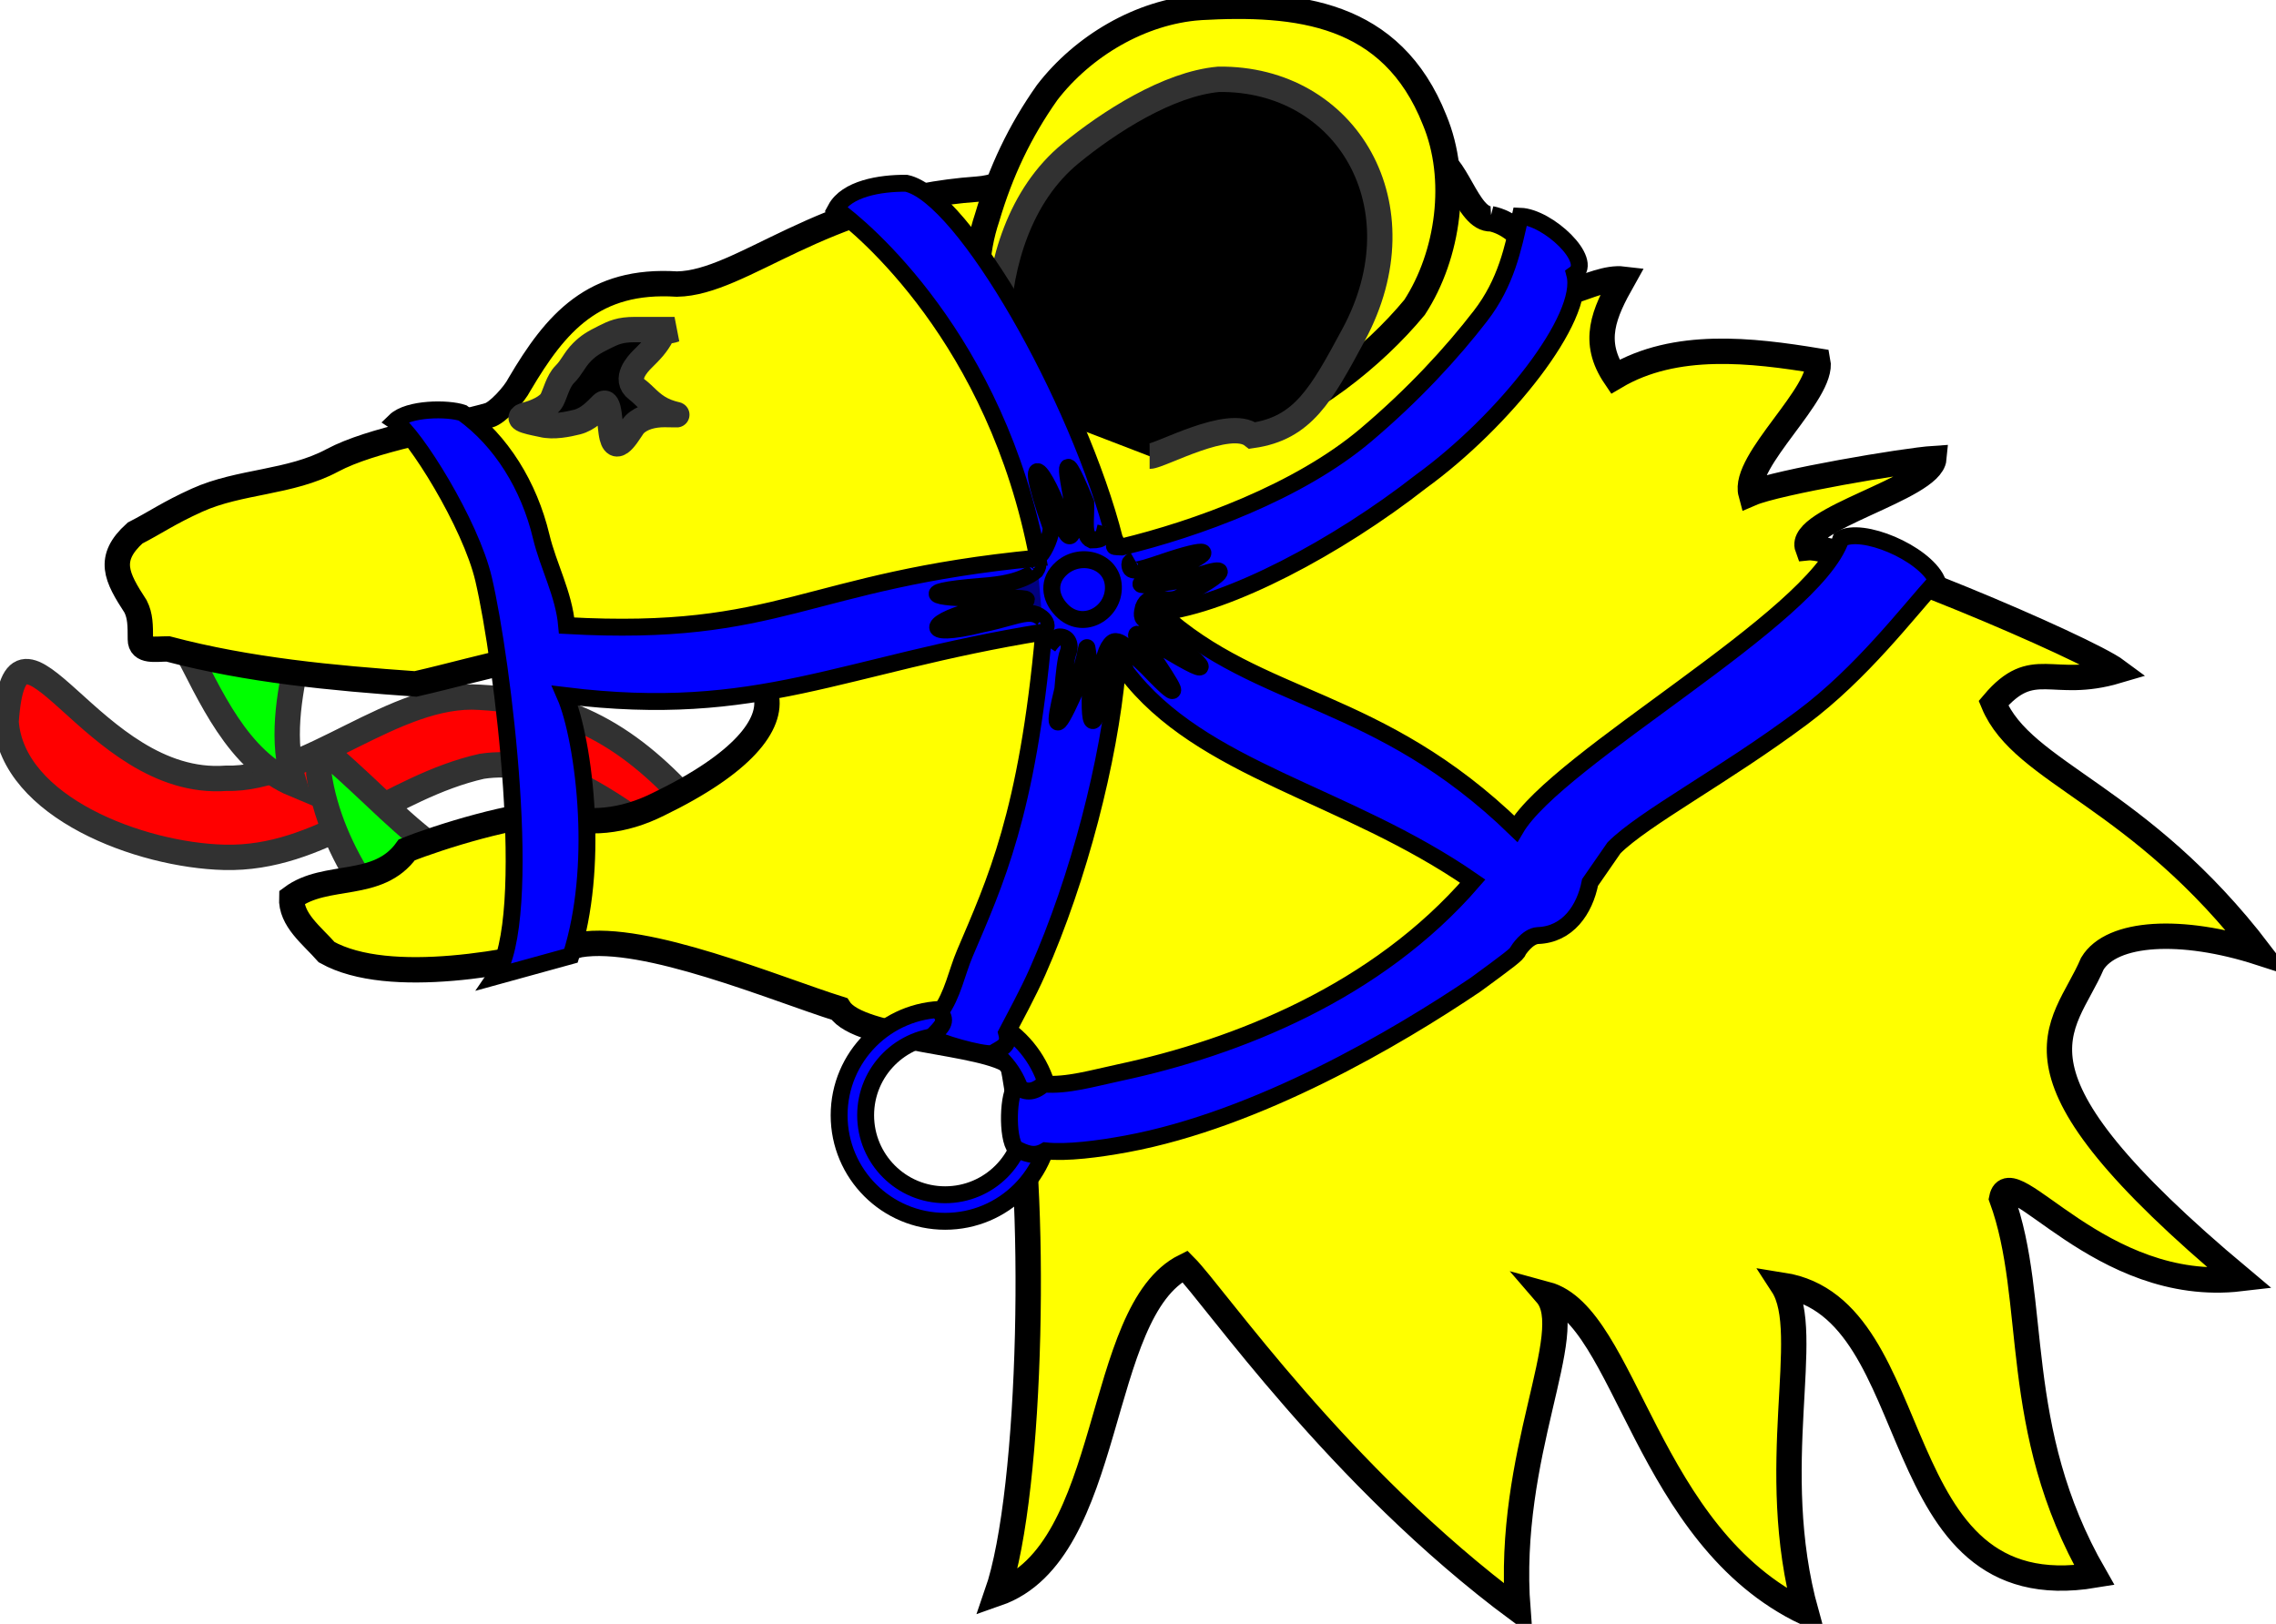 <?xml version="1.0" encoding="UTF-8" standalone="no"?>
<!-- Created with Inkscape (http://www.inkscape.org/) -->
<svg xmlns:dc="http://purl.org/dc/elements/1.1/" xmlns:cc="http://creativecommons.org/ns#" xmlns:rdf="http://www.w3.org/1999/02/22-rdf-syntax-ns#" xmlns:svg="http://www.w3.org/2000/svg" xmlns="http://www.w3.org/2000/svg" xmlns:sodipodi="http://sodipodi.sourceforge.net/DTD/sodipodi-0.dtd" xmlns:inkscape="http://www.inkscape.org/namespaces/inkscape" width="269.226" height="192.108" id="svg3070" version="1.1" inkscape:version="0.48.4 r9939" sodipodi:docname="bears-head.svg">
  <defs id="defs3072"/>
  <sodipodi:namedview id="base" pagecolor="#ffffff" bordercolor="#666666" borderopacity="1.0" inkscape:pageopacity="0.0" inkscape:pageshadow="2" inkscape:zoom="2.9138051" inkscape:cx="133.99367" inkscape:cy="96.356151" inkscape:document-units="px" inkscape:current-layer="g9726" showgrid="false" fit-margin-top="0" fit-margin-left="0" fit-margin-right="0" fit-margin-bottom="0"/>
  <g inkscape:label="Layer 1" inkscape:groupmode="layer" id="layer1">
    <g style="display:inline" id="g9726">
      <g style="display:inline" id="g9728">
        <g id="tongued" inkscape:label="#g3115">
          <path id="path13675" style="fill:#ff0000;fill-opacity:1;fill-rule:evenodd;stroke:#313131;stroke-width:3;stroke-linecap:butt;stroke-linejoin:miter;stroke-miterlimit:4;stroke-opacity:1;stroke-dasharray:none;display:inline" d="m82.79,96.39   c-7.366,-8.518 -14.39,-13.25 -26.02,-13.9 -10.08,-0.707 -20.5,9.856 -30.05,9.581 -15.92,1.161 -24.84,-23.62 -26,-6.678 0.755,10.14 15.89,15.78 25.79,16.03 11.49,0.303 19.58,-8.31 30.48,-10.77 7.252,-1.105 13.87,3.312 19.85,7.594 2.034,1.374 3.999,-1.53 5.953,-1.87   z " sodipodi:nodetypes="cccccccc" inkscape:connector-curvature="0"/>
        </g>
        <g id="armed" inkscape:label="#g3118">
          <path id="path12800" style="fill:#00ff00;fill-opacity:1;fill-rule:evenodd;stroke:#313131;stroke-width:3;stroke-linecap:butt;stroke-linejoin:miter;stroke-miterlimit:4;stroke-opacity:1;stroke-dasharray:none;display:inline" d="m21.69,76.19   c3.175,6.047 6.389,13.8 13.13,16.6 -1.591,-5.222 -0.654,-10.29 0.454,-15.47 -4.361,-1.754 -9.007,-1.615 -13.58,-1.133   z " sodipodi:nodetypes="cccc" inkscape:connector-curvature="0"/>
          <path id="path11925" style="fill:#00ff00;fill-opacity:1;fill-rule:evenodd;stroke:#313131;stroke-width:3;stroke-linecap:butt;stroke-linejoin:miter;stroke-miterlimit:4;stroke-opacity:1;stroke-dasharray:none;display:inline" d="m52.79,101.3   c-4.895,-3.283 -8.846,-7.712 -13.3,-11.53 -1.713,-1.713 -1.774,0.237 -1.774,1.774 0.688,4.743 2.704,9.301 5.322,13.3 3.503,-0.361 6.944,-1.397 9.756,-3.548   z " sodipodi:nodetypes="ccccc" inkscape:connector-curvature="0"/>
        </g>
        <path inkscape:connector-curvature="0" sodipodi:nodetypes="cccccccssccsccsccccccccccccccccccccccccccccc" d="m176.4,25.89   c-2.898,0.161 -4.158,-7.19 -7.062,-7.342 -16.38,1.423 -32.87,-0.535 -49.04,2.635 -1.59,0.398 -2.728,1.052 -4.705,1.192 -18.5,1.301 -27.74,11.1 -35.51,11.23 -9.861,-0.63 -14.32,4.541 -18.63,11.86 -0.6,1.199 -2.621,3.414 -3.645,3.67 -5.108,1.449 -13.8,2.814 -18.5,5.331 -4.99,2.675 -10.95,2.422 -16,4.705 -3.397,1.536 -4.862,2.621 -7.337,3.889 -3.346,3.027 -2.201,5.203 0.069,8.689 0.557,1.114 0.564,2.201 0.564,3.889 0,1.514 1.772,1.129 3.262,1.129 9.538,2.524 19.46,3.448 29.29,4.14 7.94,-1.795 17.88,-5.104 28.53,-4.705 14.22,0.533 20.21,9.244 0.2,18.94 -4.14,2.076 -8.357,2.522 -12.49,1.217 -3.929,-0.33 -13.66,2.71 -17.28,4.184 -3.392,4.743 -9.538,2.613 -13.61,5.644 -0.118,2.64 2.388,4.467 4.14,6.46 7.38,4.113 22.24,1.211 29.9,-0.878 7.779,-1.306 23.13,5.189 30.74,7.584 2.383,3.72 17.38,3.788 20.47,6.413 2.988,14.2 2.413,50.56 -1.818,62.75 14,-4.885 11.48,-33.39 22.23,-38.72 3.47,3.477 18.11,24.84 39.38,40.63 -1.417,-18.47 7.257,-32.83 3.376,-37.32 9.439,2.554 11.76,28.7 30.72,37.69 -4.771,-17.24 0.889,-33.12 -2.784,-38.76 17.63,2.78 11.51,38.51 36.87,34.31 -9.998,-17.4 -6.55,-32.58 -10.95,-44.58 0.978,-4.923 11.65,11.44 28.24,9.496   C235.3,126.4 244.1,122 247.5,114 249.8,110.2 258,109.7 267.3,112.7 253,93.99 239.3,91.59 235.8,83.19   c4.724,-5.578 6.887,-1.538 14.62,-3.828 -3.71,-2.762 -32.5,-14.98 -36.6,-14.56 -1.254,-3.392 14.61,-7.001 14.94,-10.56 -3.443,0.225 -18.53,2.788 -21.64,4.133 -1.039,-3.853 8.666,-11.93 7.907,-15.68 -7.84,-1.286 -16.85,-2.347 -23.97,1.873 -2.824,-4.172 -1.356,-7.456 0.948,-11.55 -1.842,-0.22 -4.123,0.813 -6.028,1.451 -3.332,-2.561 -5.497,-7.788 -9.624,-8.594   z " style="fill:#ffff00;fill-opacity:1;fill-rule:evenodd;stroke:#000000;stroke-width:3;stroke-linecap:butt;stroke-linejoin:miter;stroke-miterlimit:4;stroke-opacity:1;stroke-dasharray:none;display:inline" id="path18970"/>
        <path inkscape:connector-curvature="0" d="m79.79,38.99   c-0.664,0 -3.169,0 -4.73,0 -1.707,0 -2.472,0.349 -3.548,0.887 -1.271,0.636 -1.862,0.975 -2.661,1.774 -0.93,0.93 -1.161,1.752 -2.069,2.661 -0.752,0.752 -1.105,2.209 -1.478,2.956 -0.455,0.91 -2.119,1.565 -2.956,1.774 -2.113,0.528 1.148,1.026 1.774,1.182 1.347,0.337 3.07,-0.028 4.139,-0.296 1.328,-0.332 2.28,-1.394 2.956,-2.069 0.948,-0.948 0.858,2.543 1.182,3.843 0.576,2.305 2.175,-0.992 2.661,-1.478 0.874,-0.874 2.225,-1.182 3.548,-1.182 2.564,0 1.29,0.201 -0.296,-0.592 -1.327,-0.664 -2.061,-1.694 -2.956,-2.365 -1.649,-1.237 0.151,-3.107 0.592,-3.548 0.973,-0.973 1.735,-1.697 2.365,-2.956 0.237,-0.475 0.986,-0.394 1.478,-0.592   z " style="fill:#000000;fill-opacity:1;fill-rule:evenodd;stroke:#313131;stroke-width:3;stroke-linecap:butt;stroke-linejoin:miter;stroke-miterlimit:4;stroke-opacity:1;stroke-dasharray:none;display:inline" id="path10175"/>
        <path inkscape:connector-curvature="0" sodipodi:nodetypes="ccccccccccccc" d="m141.9,0.89   c-6.986,0.506 -13.8,4.557 -18.03,10.05 -3.246,4.594 -5.502,9.382 -7.096,14.78 -1.385,4.131 -1.668,8.703 0,12.71 0.307,0.153 0.627,0.294 0.961,0.444 0.776,-2.234 1.7,-5.469 1.7,-6.356 1.389,-7.641 5.725,-12.23 12.14,-17.55 15.23,-7.731 33.65,2.326 28.71,20.38 -4.786,7.409 -8.713,10.49 -15.14,14.22 1.56,0.243 0.789,1.591 2.036,1.279 7.565,-2.478 15.27,-8.594 20.15,-14.49 4.039,-6.213 5.26,-15.23 2.365,-22.17 -5.075,-12.78 -16.17,-13.96 -27.79,-13.3   z " style="fill:#ffff00;fill-opacity:1;fill-rule:evenodd;stroke:#000000;stroke-width:3;stroke-linecap:butt;stroke-linejoin:miter;stroke-miterlimit:4;stroke-opacity:1;stroke-dasharray:none;display:inline" id="path15425"/>
        <path inkscape:connector-curvature="0" sodipodi:nodetypes="ccscscc" d="m115.5,46.09   c0.403,-0.235 2.51,-6.617 2.51,-7.869 0.289,-7.015 2.589,-15.12 8.647,-20.08 4.491,-3.684 11.53,-8.229 17.5,-8.76 15.14,-0.178 24.15,15 15.97,30.2 -3.836,7.129 -5.995,11.08 -11.99,11.94 -2.746,-2.148 -10.91,2.449 -12.15,2.449   " style="fill:#000000;fill-opacity:1;fill-rule:evenodd;stroke:#313131;stroke-width:3;stroke-linecap:butt;stroke-linejoin:miter;stroke-miterlimit:4;stroke-opacity:1;stroke-dasharray:none;display:inline" id="path2230"/>
      </g>
      <g inkscape:label="muselière" style="display:inline" id="muzzled">
        <path inkscape:connector-curvature="0" id="path2219" style="fill:#0000ff;stroke:#000000;stroke-width:2;stroke-miterlimit:4;stroke-dasharray:none" d="m111.8,119.4   c-6.92,0 -12.54,5.611 -12.54,12.54 0,6.925 5.616,12.54 12.54,12.54 6.925,0 12.54,-5.611 12.54,-12.54 0,-6.925 -5.611,-12.54 -12.54,-12.54   z m0,21.94   c-5.194,0 -9.405,-4.21 -9.405,-9.405 0,-5.194 4.212,-9.405 9.405,-9.405 5.194,0 9.405,4.21 9.405,9.405 0.001,5.194 -4.209,9.405 -9.405,9.405   z "/>
        <path inkscape:connector-curvature="0" id="path2253" style="fill:#0000ff;stroke:#000000;stroke-width:2;stroke-miterlimit:4;stroke-dasharray:none" d="m110.2,122.7   c0.7,0.605 5.834,2.083 7.176,1.949 1.092,-0.727 2.112,-0.874 1.697,-2.452 0.9,-1.736 2.504,-4.652 3.649,-7.238 4.937,-11.15 8.462,-25.02 9.429,-35.56 -0.627,-2.516 0.234,-2.306 1.051,0.064 8.903,11.73 25.94,14.34 41.01,24.78 -11.36,13.14 -27.92,19.68 -41.77,22.64 -3.141,0.672 -6.251,1.597 -8.964,1.356 -1.345,1.179 -2.252,0.949 -3.262,0.286 -0.958,0.619 -1.168,6.095 -0.082,7.347 1.082,0.526 2.162,1.101 3.526,0.275 2.535,0.276 6.327,-0.221 9.581,-0.823 15.56,-2.878 31.97,-12.54 41.32,-18.85 3.807,-2.793 5.013,-3.673 5.009,-3.996 0,0 1.077,-1.723 2.33,-1.802 3.553,-0.113 5.559,-3.065 6.185,-6.28   l2.837,-4.099   c3.493,-3.502 12.99,-8.495 22.25,-15.4 7.062,-5.27 12.48,-12.44 15.94,-16.24 -1.574,-3.299 -8.903,-6.365 -11.35,-4.904 -3.213,9.481 -33.57,25.91 -38.47,34.28 -16.29,-15.82 -30.25,-14.84 -42.05,-25.59 8.101,-0.93 20.93,-7.726 30.84,-15.48 9.78,-7.086 19.56,-19.4 18.19,-24.54 2.275,-1.604 -3.142,-6.721 -6.441,-6.844 -0.85,3.784 -1.663,7.859 -4.711,11.8 -3.387,4.383 -7.859,9.273 -13.57,14.1 -7.954,6.721 -20.06,11.11 -28.86,13.23 -1.785,-0.067 -0.148,-0.03 -0.847,-0.909 -4.199,-16.59 -17.84,-40.7 -24.64,-42.12 -3.138,-0.029 -7.053,0.657 -8.334,3.027 3.074,2.19 18.98,15.35 23.89,41.31 -27.68,2.661 -30.32,9.405 -55.73,7.987 -0.331,-3.752 -2.166,-7.001 -3.014,-10.55 -1.433,-5.995 -4.724,-11.31 -9.287,-14.6 -1.716,-0.592 -6.413,-0.59 -8.011,0.971 2.307,1.51 8.955,12.12 10.49,18.7 2.26,9.676 6.062,40.21 1.39,47   l8.945,-2.464   c1.669,-5.255 2.074,-11.29 1.822,-16.71 -0.288,-6.185 -1.43,-11.56 -2.525,-14.06 23.04,2.829 32.44,-3.608 56.63,-7.527 -1.937,21.57 -5.768,29.62 -9.353,38.06 -0.931,2.195 -1.423,4.895 -2.901,6.911 0.886,1.144 0.195,1.676 -1.011,2.958   z " sodipodi:nodetypes="cccscccsccccscccccscccccccssccccccsccsccsccscc"/>
        <path inkscape:connector-curvature="0" sodipodi:nodetypes="ccccccc" d="m130.8,62.29   c-0.289,1.218 -0.236,1.571 -1.67,1.586 -1.107,-0.494 -0.626,-2.568 -0.697,-4.412 -3.517,-8.537 -1.846,-1.989 -1.227,1.872 -0.383,2.177 -0.604,2.483 -1.152,1.59 -1.643,-6.109 -5.801,-12.11 -1.75,-0.631 0.182,0.868 -0.811,3.018 -1.279,3.37   " style="fill:#0000ff;stroke:#000000;stroke-width:2;stroke-miterlimit:4;stroke-dasharray:none" id="path2283"/>
        <path inkscape:connector-curvature="0" sodipodi:nodetypes="cscccccccc" id="path2287" style="fill:#000080;stroke:#000000;stroke-width:2;stroke-miterlimit:4;stroke-dasharray:none" d="m123.4,74.49   c0.639,-0.282 0.327,-1.001 -0.222,-1.426 -0.832,-0.642 -1.539,-0.667 -3.497,-0.123 -1.236,0.343 -2.36,0.646 -3.444,0.86 -7.873,1.968 -6.232,-0.51 -0.145,-1.82 1.41,-0.231 2.885,-0.311 4.161,-0.61 1.99,-0.528 1.666,-0.601 -2.874,-0.664 -6.066,0.245 -10.44,-0.619 -1.249,-1.352 2.27,-0.165 4.814,-0.543 6.389,-1.857 0.232,-0.347 0.323,-0.71 0.2,-0.804   "/>
        <path inkscape:connector-curvature="0" sodipodi:nodetypes="csccccccccccsccscccsc" d="m134.2,66.19   c-0.361,0.207 -0.553,0.375 -0.553,0.493 0,1.044 0.431,1.022 4.015,-0.2 5.089,-1.734 6.996,-1.687 0.463,1.194 -4.857,1.743 -4.229,1.937 2.552,0.791 8.338,-2.954 -0.475,1.97 -1.274,2.279 -1.614,0.778 -3.417,-0.834 -4.148,1.106 -0.158,0.607 -0.323,1.435 0.412,1.467 6.636,5.279 9.358,7.84 1.585,3.112 -3.375,-2.198 -3.784,-1.883 -0.869,1.331 2.017,3.048 4.35,6.469 -0.672,1.198   l-2.625,-2.489   c-0.228,-0.231 -1.013,-0.849 -1.504,-0.441 -0.631,0.524 -1.275,2.111 -1.048,4.246 -0.948,6.621 -2.011,6.949 -1.41,-0.917 -0.809,-3.042 -0.351,-3.538 -0.805,-1.651 -0.254,1.055 -0.864,3.069 -1.365,4.475 -2.171,4.795 -2.377,3.996 -1.234,-0.639 0.134,-1.758 0.358,-3.699 0.612,-4.315 0.358,-0.859 0.055,-1.885 -0.978,-1.885 -0.547,0 -1.17,0.863 -1.372,1.173   " style="fill:#0000ff;stroke:#000000;stroke-width:2;stroke-miterlimit:4;stroke-dasharray:none" id="path2289"/>
        <path inkscape:connector-curvature="0" sodipodi:nodetypes="csss" d="m131.7,69.69   c0.145,-3.285 -3.779,-4.526 -6.104,-2.496 -1.686,1.474 -1.465,3.489 0,4.99 2.372,2.434 5.971,0.506 6.104,-2.496   z " style="fill:#0000ff;stroke:#000000;stroke-width:2;stroke-miterlimit:4;stroke-dasharray:none" id="path2291"/>
      </g>
    </g>
  </g>
</svg>
